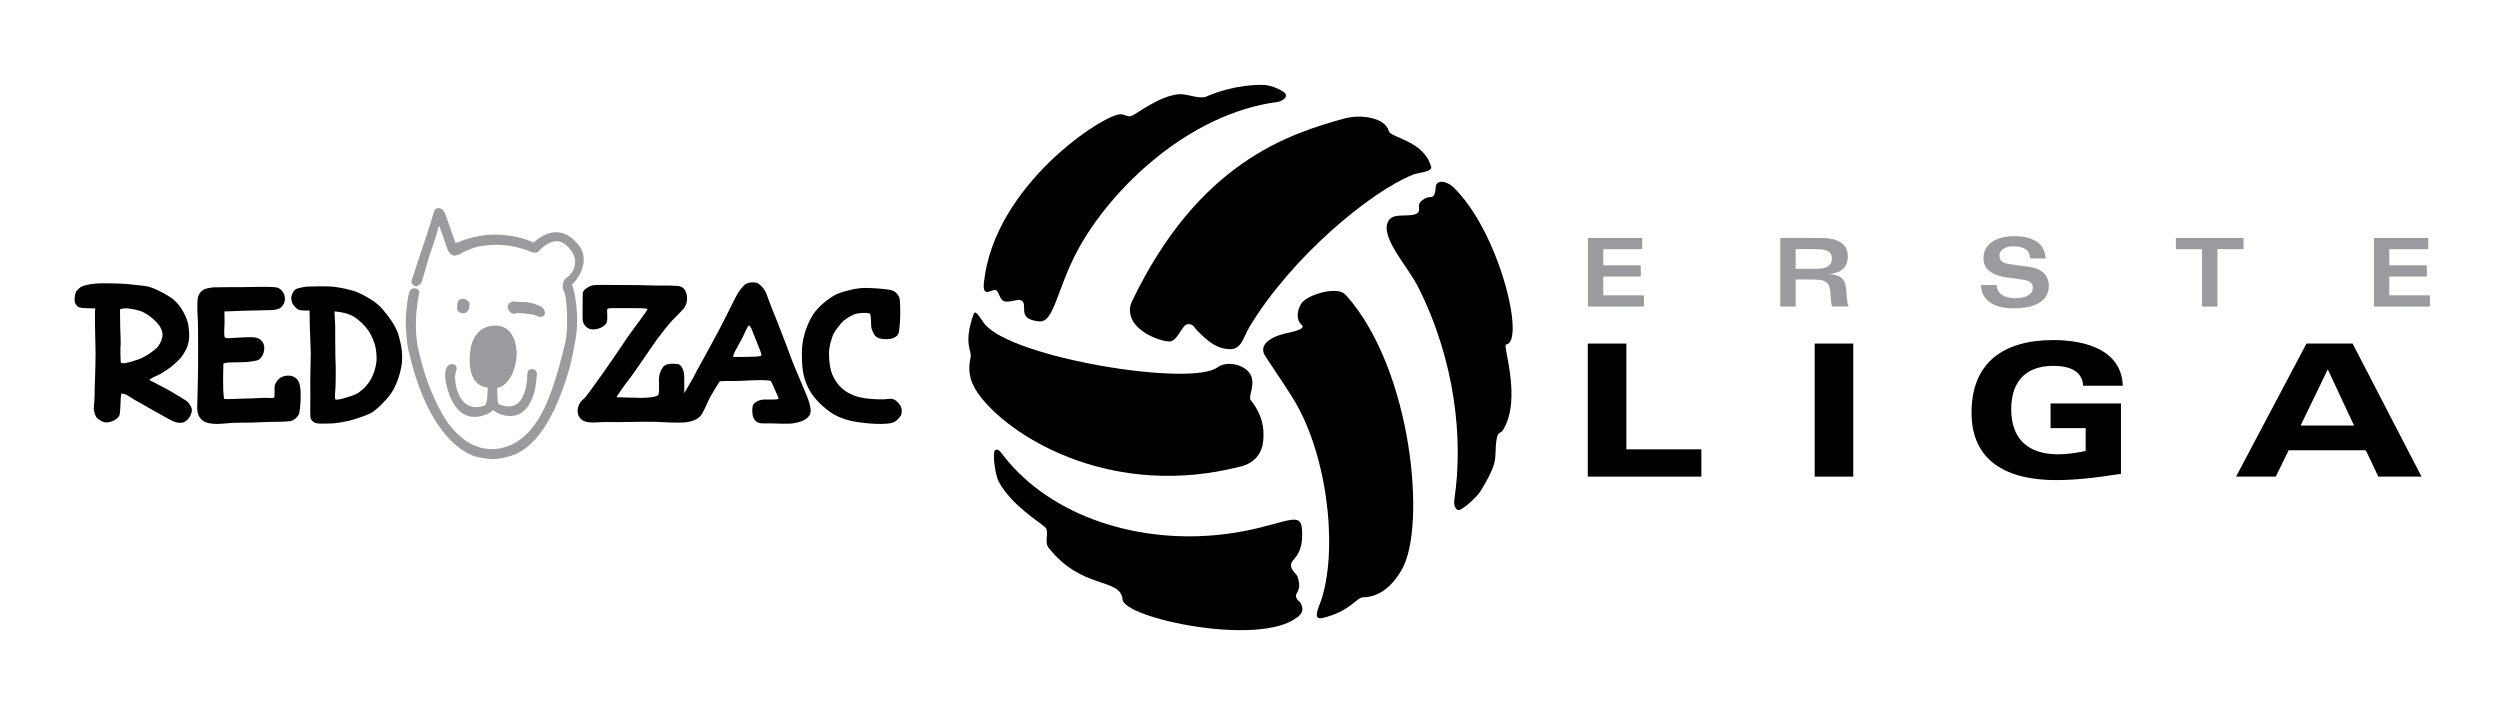 <?xml version="1.0" encoding="iso-8859-1"?>
<!-- Generator: Adobe Illustrator 24.0.1, SVG Export Plug-In . SVG Version: 6.00 Build 0)  -->
<svg version="1.1" id="Ebene_1" xmlns="http://www.w3.org/2000/svg" xmlns:xlink="http://www.w3.org/1999/xlink" x="0px" y="0px"
	 viewBox="0 0 595.276 170.079" style="enable-background:new 0 0 595.276 170.079;" xml:space="preserve">
<g>
	<g>
		<g>
			<polygon points="378.068,113.485 405.113,113.485 405.113,106.988 387.257,106.988 387.257,81.808 378.068,81.808 
				378.068,113.485 			"/>
			<polygon points="432.096,81.808 441.281,81.808 441.281,113.485 432.096,113.485 432.096,81.808 			"/>
			<path d="M488.26,101.943h8.359v5.439c-1.838,0.396-4.332,0.794-6.521,0.794c-7.352,0-11.204-3.776-11.204-10.751
				c0-5.702,2.672-10.313,10.022-10.313c3.897,0,6.957,1.274,7.089,4.739h9.456c-0.309-8.423-8.668-10.877-16.59-10.877
				c-11.638,0-19.429,5.22-19.429,17.285c0,11.758,8.71,16.057,20.088,16.057c5.205,0,10.367-0.702,15.49-1.49V96.064H488.26
				V101.943L488.26,101.943z"/>
			<path d="M560.528,101.33h-12.737l6.478-13.381L560.528,101.33L560.528,101.33z M532.433,113.485h9.451l3.065-6.277h18.378
				l2.974,6.277h10.286l-16.41-31.678h-10.984L532.433,113.485L532.433,113.485z"/>
			<polygon style="fill:#999B9E;" points="391.031,56.659 378.091,56.659 378.091,72.993 391.438,72.993 391.438,70.323 
				381.756,70.323 381.756,65.844 390.692,65.844 390.692,63.174 381.756,63.174 381.756,59.328 391.031,59.328 391.031,56.659 			
				"/>
			<path style="fill-rule:evenodd;clip-rule:evenodd;fill:#999B9E;" d="M427.565,59.328h4.91c1.945,0,3.711,0.271,3.711,2.24
				c0,1.968-1.72,2.443-3.869,2.443h-4.752V59.328L427.565,59.328z M423.9,72.993h3.665v-6.448h3.87
				c3.573,0,4.298,0.656,4.457,3.869c0.045,0.95,0.157,2.104,0.361,2.58h3.937c-0.249-0.634-0.431-1.471-0.497-2.828
				c-0.181-3.032-0.475-4.706-4.208-4.864v-0.045c2.511-0.181,4.502-1.357,4.502-4.207c0-3.235-2.692-4.389-6.29-4.389H423.9V72.993
				L423.9,72.993z"/>
			<path style="fill:#999B9E;" d="M471.724,67.88c0,3.506,2.965,5.542,7.693,5.542c5.542,0,8.439-1.991,8.439-5.361
				c0-1.697-0.815-3.982-4.706-4.525l-4.683-0.656c-1.448-0.204-2.376-0.724-2.376-1.991c0-1.493,1.675-2.239,3.19-2.239
				c2.533,0,4.004,0.769,4.14,2.896h3.666c-0.114-3.303-2.693-5.316-7.467-5.316c-3.801,0-7.33,1.516-7.33,5.294
				c0,2.149,1.425,3.982,5.746,4.57l3.371,0.452c1.811,0.249,2.647,0.792,2.647,1.968s-1.108,2.488-4.141,2.488
				c-2.896,0-4.32-1.176-4.525-3.122H471.724L471.724,67.88z"/>
			<polygon style="fill:#999B9E;" points="518.102,56.659 518.102,59.328 524.324,59.328 524.324,72.993 527.988,72.993 
				527.988,59.328 534.211,59.328 534.211,56.659 518.102,56.659 			"/>
			<polygon style="fill:#999B9E;" points="578.188,56.659 565.248,56.659 565.248,72.993 578.596,72.993 578.596,70.323 
				568.912,70.323 568.912,65.844 577.851,65.844 577.851,63.174 568.912,63.174 568.912,59.328 578.188,59.328 578.188,56.659 			
				"/>
			<path d="M234.276,67.313c-0.439,4.179,2.354,0.938,3.099,1.935c0.855,1.142,0.699,2.681,2.577,2.562
				c1.811-0.113,2.345-0.644,3.23-0.25c1.825,0.91-1.393,4.46,4.27,4.97c3.557,0.323,4.15-7.657,9.171-16.977
				c7.807-14.482,26.212-32.433,47.498-35.266c0.879-0.115,2.096-0.735,2.096-1.623c0-0.925-3.535-2.409-5.315-2.445
				c-6.326-0.131-11.888,1.963-13.6,2.754c-1.527,0.705-4.448-0.544-6.127-0.544c-4.613,0-10.777,4.884-11.781,5.192
				c-0.913,0.284-1.536-0.351-2.491-0.418C263.171,26.943,236.734,43.874,234.276,67.313L234.276,67.313z"/>
			<path d="M336.526,41.559c1.19-0.476,4.595-0.619,4.247-1.856c-1.727-6.234-9.69-6.902-10.087-8.481
				c-0.788-3.16-6.521-4.118-10.597-2.998c-13.177,3.624-34.724,10.465-50.541,43.515l-0.262,0.592
				c-1.715,5.95,6.762,8.979,9.168,8.979c1.942,0,3.004-4.085,4.375-4.121c1.286-0.034,1.328,0.528,2.186,1.449
				c2.241,2.372,4.656,4.503,7.916,4.503c2.735,0,3.15-2.931,4.546-5.25C307.415,61.348,326.172,45.681,336.526,41.559
				L336.526,41.559z"/>
			<path d="M308.822,147.038c1.018-0.784,1.624-1.483,1.078-2.971c-0.487-1.3-0.81-0.616-1.302-1.968
				c-0.349-0.953,1.645-1.395,0.26-5.029c-4.229-4.542,2-2.249,1.12-11.374c-0.431-4.448-5.204-0.144-18.356,1.489
				c-20.028,2.485-41.099-3.913-52.605-18.573c-0.55-0.698-1.257-1.897-2.027-1.453c-0.8,0.461-0.007,6.039,0.852,7.6
				c3.05,5.543,9.623,9.49,11.006,10.772c1.086,1.011-0.253,3.478,0.775,4.805c7.882,10.175,17.212,7.132,17.673,12.404
				C267.687,147.203,299.69,154.054,308.822,147.038L308.822,147.038z"/>
			<path d="M234.453,77.146c-0.803-0.998-2.17-3.609-2.604-2.399c-2.565,7.159-0.372,8.743-0.733,10.333
				c-0.857,3.785,0.104,6.569,2.54,9.628c8.204,10.287,31.967,23.964,61.485,16.43c0,0,5.055-0.7,5.632-6.014
				c0.352-3.287-0.283-6.496-2.97-9.863c-0.62-0.778,0.986-3.266,0.165-5.595c-1.002-2.837-5.81-3.905-8.036-2.216
				C283.703,92.185,241.008,85.261,234.453,77.146L234.453,77.146z"/>
			<path d="M345.927,44.444c-0.497-0.473-3.071-2.18-4.025-0.312c-0.174,1.376-0.07,1.606-0.414,2.256
				c-0.587,1.108-1.188-0.117-2.998,1.425c-1.463,1.246,0.362,2.57-1.537,3.208c-2.081,0.681-5.382-0.403-6.426,1.688
				c-1.92,3.858,4.58,10.535,7.153,15.646c8.868,17.594,10.771,36.342,8.612,50.583c-0.135,0.876,0.006,2.039,0.775,2.485
				c0.8,0.461,4.626-3.074,5.545-4.599c3.278-5.409,3.428-6.979,3.48-8.868c0.17-6.102,0.995-4.208,1.853-5.652
				c4.482-7.528-0.269-20.176,0.682-20.282C363.304,81.49,357,54.985,345.927,44.444L345.927,44.444z"/>
			<path d="M314.091,144.254c-0.482,1.188-1.208,3.367,0.747,2.912c6.701-1.568,8.094-4.905,9.721-4.938
				c3.979-0.08,6.946-2.666,9.233-6.619c5.858-10.11,2.579-47.445-13.247-65.279l-0.576-0.492
				c-2.285-1.606-8.986,0.461-10.191,2.543c-0.971,1.686-1.184,3.789,0.201,5.022c1.153,1.029-2.86,1.752-4.09,2.033
				c-3.176,0.753-6.4,2.649-4.601,5.373c3.337,5.056,6.17,9.208,7.487,11.574C316.774,110.737,318.566,133.231,314.091,144.254
				L314.091,144.254z"/>
			<path style="fill:#999B9E;" d="M113.612,108.798c3.484,0.721,4.451,0.683,7.641-0.145c7.556-1.958,11.916-12.561,14.354-20.952
				c0.469-1.61,1.167-5.481,1.213-5.696c1.466-6.662-0.214-13.082-0.283-13.191c-0.013-0.02-0.346-1.05-0.305-1.115
				c0.033-0.053,0.276-0.282,0.344-0.308c0.018-0.008,4.691-4.914,1.002-9.288c-4.328-5.131-8.542-1.882-10.058-0.785
				c-0.144,0.104-0.263,0.4-0.497,0.423c-0.133,0.013-3.273-1.876-9.459-1.876c-4.499,0-8.592,1.852-8.652,1.876
				c-0.032,0.013,0,0-0.267,0.039c-0.262,0.038-0.359-0.3-0.382-0.385c-0.02-0.074-0.216-0.682-0.267-0.807
				c0.255,0.621-1.494-4.273-1.758-5.037c-0.022-0.062-0.514-2.297-2.121-1.96c-0.664,0.139-0.781,0.96-0.898,1.23
				c-0.032,0.075-1.209,4.002-1.872,5.92c-0.449,1.302-1.537,4.514-2.33,6.998c-0.381,1.191-0.608,1.993-0.957,2.886
				c-0.318,0.814,0.419,1.358,0.459,1.384c0.222,0.142,0.303,0.112,0.575,0.124c0.271,0.011,1.072-0.356,1.27-0.891
				c0.394-1.053,1.236-4.275,1.721-5.82c0.526-1.677,1.364-3.929,1.744-5.264c0.322-1.137,0.546-2.143,0.702-2.336
				c0.019,0.011,0.056-0.009,0.076,0c0,0,0.965,2.564,1.344,3.785c0.016,0.051,0.472,1.476,0.528,1.597
				c0.799,1.722,1.557,1.722,1.949,1.653c0.825-0.143,2.138-0.939,1.986-0.884c2.196-0.799,2.432-1.403,6.917-1.653
				c4.73-0.265,8.804,1.521,8.863,1.538c0.104,0.027,0.487,0.217,0.574,0.231c0.246,0.038,0.761,0.086,1.069,0.038
				c0.286-0.045,0.757-0.708,0.993-0.884c0.061-0.046,3.187-3.323,5.916-0.934c4.501,3.943,0.732,7.382,0.732,7.392
				c-0.323,0.164-1.083,0.888-1.108,0.923c-0.128,0.177-0.282,0.662-0.306,0.731c-0.023,0.062-0.091,1.069-0.076,1.115
				c0.024,0.082,0.149,0.542,0.191,0.692c0.012,0.046,0.301,0.371,0.516,1.655c0.214,1.284,0.708,7.323-0.096,10.725
				c-3.46,14.653-6.594,20.314-11.348,23.529c-2.063,1.396-9.605,5.019-16.544-4.307c-0.033-0.044-4.58-5.987-7.142-17.8
				c-1.057-4.872-0.235-10.184-0.232-10.188c0.23-1.962,0.449-2.63,0.505-3.316c0,0-0.223-0.873-1.203-0.829
				c-0.291,0.013-0.758,0.114-0.995,0.552c-0.534,0.99-0.862,4.214-0.994,6.359c-0.18,2.956,0.439,7.086,0.461,7.189
				C102.402,106.924,113.459,108.767,113.612,108.798L113.612,108.798z"/>
			<path style="fill:#999B9E;" d="M110.518,74.581c0.83-0.051,1.205-1.167,1.185-1.269c-0.01-0.045,0.125-0.992,0.114-1.077
				c-0.015-0.108-0.555-1.089-1.624-1.076c-1.069,0.014-1.192,0.75-1.203,0.769c-0.146,0.249-0.212,1.191-0.115,1.769
				C108.972,74.275,109.688,74.632,110.518,74.581L110.518,74.581z"/>
			<path style="fill:#999B9E;" d="M122.171,74.735c0.211,0.028,0.957-0.21,1.07-0.192c0.211,0.033,1.52,0.052,1.643,0.077
				c0.553,0.114,2.14,0.307,2.14,0.307c0.151,0.046,0.531,0.17,0.573,0.193c0.14,0.076,0.586,0.234,0.65,0.269
				c0.027,0.015,1.153,0.315,1.452-0.577c0.299-0.892-0.67-1.709-0.764-1.768c-0.145-0.093-1.333-0.556-1.414-0.578
				c-0.167-0.043-0.587-0.241-0.726-0.269c-0.342-0.07-1.354-0.234-1.49-0.27c-0.144-0.038-1.557,0.008-2.102-0.076
				c-0.178-0.029-0.788-0.09-0.86-0.078c-0.087,0.015-1.393,0.162-1.433,1.192C120.862,74.211,122.053,74.705,122.171,74.735
				L122.171,74.735z"/>
			<path style="fill:#999B9E;" d="M116.452,98.381c0.492-0.235,0.796-0.725,0.961-0.712c0,0,0.139-0.013,0.427,0.289
				c0.25,0.263,7.154,4.39,9.566-5.191c0.048-0.19,0.232-1.702,0.268-1.922c0.057-0.375,0.055-0.89,0.114-1.269
				c0.028-0.188,0.063-0.749,0.038-0.846c-0.015-0.06-0.229-0.838-1.108-0.847c-0.866-0.008-1.081,0.67-1.108,0.847
				c-0.107,0.687-0.071,1.613-0.153,2.19c-0.918,6.545-4.153,6.277-6.579,5.375c-0.376-0.141-0.38-0.989-0.417-1.577
				c-0.068-1.063-0.072-2.374-0.072-2.374c0.009-0.022,0.615-0.092,0.993-0.31c0.089-0.05,3.236-1.537,3.63-7.42
				c0.002-0.036,0.263-4.288-2.314-6.271c-1.857-1.428-7.938-1.726-8.744,5.391c-0.91,8.035,3.496,8.412,3.589,8.442
				c0.032,0.01,0.479,0.022,0.493,0.051c0.047,0.109,0.088,0.241,0.099,0.461c0.007,0.143-0.118,2.051-0.163,2.412
				c-0.046,0.381-0.24,1.374-0.678,1.511c-6.043,1.893-6.775-5.203-6.802-5.305c-0.085-0.335-0.131-1.161-0.152-1.232
				c-0.059-0.194,0.051-0.83,0.077-0.999c0.039-0.251,0.244-0.985,0.268-1.076c0.048-0.184,0.199-1.06-0.802-1.268
				c-1.205-0.25-1.596,0.947-1.605,0.961c-0.097,0.214-0.249,0.734-0.287,1.332c-0.047,0.75,0.072,1.438,0.095,1.551
				C106.123,90.758,107.759,102.551,116.452,98.381L116.452,98.381z"/>
			<path d="M45.58,97.091c-0.292-0.664-0.726-1.427-1.565-1.886c-0.332-0.187-2.1-1.279-2.941-1.775
				c-0.295-0.173-1.08-0.629-1.726-0.982c-0.505-0.274-2.067-1.041-2.397-1.25c-0.561-0.354-1.203-0.47-1.375-0.85
				c0.358-0.23,1.497-0.787,2.225-1.114c0.669-0.302,1.941-1.188,2.538-1.577c0.595-0.391,2.101-1.771,2.697-2.446
				c0.478-0.54,1.19-1.842,1.366-2.196c0.174-0.354,0.56-1.488,0.63-2.517c0.07-1.026-0.057-2.269-0.209-3.188
				c-0.203-1.21-1.483-4.857-4.553-6.732c-1.894-1.155-4.112-2.274-5.743-2.48c-1.718-0.217-5.008-0.601-6.898-0.601
				c-1.371,0-2.662-0.037-3.047-0.037c-0.842,0-1.993,0.037-3.049,0.213c-1.682,0.28-2.33,0.608-2.701,0.982
				c-0.346,0.348-0.213,0.18-0.554,0.578c-0.34,0.396-0.517,1.31-0.514,2.129c0.004,0.957,0.45,1.401,0.755,1.628
				c0.526,0.389,1.402,0.387,2.041,0.387c0.638,0,2.2,0.072,2.2,0.072s-0.14,0.212-0.14,0.531c0,0.319-0.012,1.549-0.012,1.943
				c0,0.392,0.059,3.355,0.059,3.946c0,0.592,0.093,3.64,0.093,4.137c0,0.495-0.07,5.458-0.118,5.787
				c-0.049,0.329-0.127,4.239-0.127,4.877c0,0.639-0.14,1.702-0.175,2.517c-0.035,0.814,0.402,2.031,0.805,2.374
				c1.341,1.137,2.175,1.187,3.257,0.851c1.053-0.327,1.786-0.956,2.031-1.488c0.113-0.245,0.246-1.843,0.246-2.421
				c0-0.578,0.105-2.646,0.21-2.754c0.104-0.106,0.84,0.108,1.121,0.215c0.28,0.104,1.897,1.141,2.101,1.274
				c0.204,0.135,3.607,2.055,4.461,2.523c0.853,0.471,3.823,2.176,4.525,2.495c0.702,0.319,1.794,0.614,2.746,0.263
				c0.375-0.142,1.191-0.888,1.435-1.419C45.52,98.568,45.872,97.755,45.58,97.091L45.58,97.091z M28.781,86.31
				c-0.105-0.107-0.144-4.035-0.062-4.118c0.08-0.083-0.082-3.653-0.09-4.196c-0.007-0.542-0.058-4.3-0.058-4.3
				c0.28-0.28,1.581-0.315,1.996-0.247c0.875,0.141,2.283,0.288,3.467,0.851c1.122,0.533,2.171,1.345,3.129,2.298
				c0.959,0.951,1.547,2.181,1.547,3.104c0,1.026-0.699,2.447-1.314,3.064c-0.422,0.426-2.277,2.042-4.623,2.871
				C30.345,86.494,29.14,86.672,28.781,86.31L28.781,86.31z"/>
			<path d="M49.58,68.615c0.289-0.052,0.997-0.188,1.234-0.191c1.934-0.021,5.354-0.084,6.158-0.051
				c0.875,0.035,3.642-0.074,4.867-0.074c1.159,0,3.308-0.003,4.094,0.155c0.759,0.15,1.912,1.226,1.912,2.633
				c0,0.987-0.543,1.83-1.067,2.22c-0.526,0.389-1.734,0.532-2.276,0.532c-0.543,0-5.263,0.104-6.064,0.141
				c-0.8,0.035-5.003,0.176-5.003,0.176s0.036,1.974,0.036,2.671c0,0.697-0.252,3.274,0.098,3.558
				c0.35,0.284,1.757,0.079,3.053,0.009c1.296-0.074,3.361-0.172,4.133-0.036c1.299,0.228,2.101,1.099,2.171,2.408
				c0.069,1.311-0.717,2.618-1.487,2.97c-0.488,0.224-2.486,0.504-3.517,0.504c-1.03,0-2.71,0.067-3.279,0.067
				c-0.667,0-1.453,0.251-1.453,0.251s-0.069,3.115-0.07,3.65c0,0.535-0.021,4.442,0.315,4.782c0.106,0.105,3.292-0.036,4.448-0.072
				c1.156-0.034,3.747-0.103,4.798-0.176s2.38,0.143,2.594-0.072c0.126-0.125,0.124-1.685,0.103-2.488
				c-0.018-0.705,0.688-1.923,1.681-2.399c0.886-0.426,2.574-0.652,3.629,0.479c1.054,1.136,0.888,3.511,0.888,4.587
				c0,1.075-0.203,3.146-0.35,3.613c-0.213,0.68-1.151,1.677-2.188,1.817c-1.036,0.14-2.749,0.167-4.185,0.167
				c-1.545,0-4.238,0.179-5.044,0.179c-0.805,0-4.202,0.033-4.658,0.069c-0.455,0.034-2.495,0.248-3.502,0.248
				c-1.008,0-2.601-0.178-3.328-0.743c-0.627-0.491-1.436-1.353-1.366-3.296c0.043-1.169,0.21-8.152,0.21-9.638
				c0-1.482,0.035-10.451-0.069-11.372c-0.106-0.921-0.211-4.215,0.035-5.138c0.245-0.922,0.727-1.336,1.202-1.69
				C48.693,68.798,49.167,68.689,49.58,68.615L49.58,68.615z"/>
			<path d="M94.969,80.039c-0.696-2.497-2.416-4.642-3.864-6.396c-1.448-1.754-4.05-3.171-5.766-3.95
				c-1.717-0.779-4.693-1.276-5.986-1.428c-1.292-0.153-5.396-0.065-6.167-0.025c-0.769,0.042-2.137,0.355-2.661,0.568
				c-0.525,0.212-1.176,1.38-1.176,2.17c0,0.167,0.091,0.807,0.265,1.231c0.175,0.424,0.911,1.311,1.541,1.559
				c0.631,0.247,2.557,0.176,2.557,0.176s0.035,3.437,0.07,4.43C73.817,79.365,74,82.931,74,84.16c0,1.232-0.183,7.259-0.113,8.247
				c0.07,0.986-0.07,5.56,0,6.304c0.07,0.744-0.072,1.063,0.7,1.7c0.771,0.638,2.067,0.426,3.818,0.426
				c1.752,0,4.026-0.496,4.797-0.675c0.771-0.178,3.957-1.138,5.218-1.877c1.33-0.778,3.421-2.85,4.587-4.465
				c1.262-1.747,2.312-4.671,2.627-7.015C95.926,84.641,95.697,82.654,94.969,80.039L94.969,80.039z M89.629,86.154
				c-0.21,1.56-0.643,3.105-1.587,4.59c-0.764,1.203-2.202,2.66-3.544,3.219c-1.512,0.627-4.324,1.435-4.622,1.133
				c-0.299-0.301,0.008-2.12,0.027-3.345c0.017-1.103,0.078-4.308,0.008-5.193c-0.07-0.885-0.067-4.47-0.087-5.158
				c-0.021-0.689,0.017-2.896-0.018-4.02c-0.035-1.124-0.175-3.225-0.175-3.225s2.734,0.123,4.552,1.207
				c1.348,0.803,2.629,2.115,3.432,3.224c0.935,1.287,1.572,3.085,1.776,4.003C89.611,83.572,89.754,85.228,89.629,86.154
				L89.629,86.154z"/>
			<path d="M192.097,94.209c-0.492-1.24-3.151-7.371-3.538-8.47c-0.385-1.098-2.556-6.837-3.222-8.467
				c-0.666-1.629-2.339-5.811-2.661-6.839c-0.421-1.345-1.208-2.251-1.997-2.834c-0.788-0.583-2.346-0.39-3.047,0
				c-0.701,0.389-1.821,1.808-2.627,3.472c-0.805,1.666-2.871,5.705-3.571,7.087c-0.702,1.382-2.522,4.606-3.257,6.023
				c-0.736,1.417-2.241,3.969-2.662,4.889c-0.42,0.922-2.592,4.534-2.592,4.534s0.035-2.62,0-4.003
				c-0.035-1.381-0.631-2.798-1.505-2.906c-0.875-0.104-2.836-0.317-3.572,0.744c-0.736,1.064-0.946,1.971-0.946,3.013
				c0,1.042,0.176,3.189-0.21,3.614c-0.384,0.427-2.207,0.673-3.921,0.673c-1.713,0-4.428-0.141-5.05-0.141
				c-0.624,0-1.001,0.115-0.83-0.209c0.172-0.323,1.958-2.909,2.764-3.901c0.804-0.992,2.837-3.969,3.396-4.784
				c0.562-0.814,2.697-3.968,3.433-4.961c0.734-0.992,2.591-3.365,3.467-4.322c0.875-0.957,2.381-2.339,2.906-3.048
				c0.526-0.708,0.771-1.382,0.736-2.515c-0.037-1.133-0.476-2.586-2.137-2.764c-1.662-0.176-5.42-0.057-6.935-0.142
				c-1.514-0.084-6.214-0.066-7.391-0.086c-1.177-0.021-5.14-0.075-5.957,0.057c-0.685,0.112-2.382,1.017-2.411,1.882
				c-0.036,1.1-0.036,5.442-0.036,6.119c0,1.063,0.805,2.515,2.487,2.515c1.682,0,3.066-0.973,3.285-1.746
				c0.249-0.886,0.006-2.539,0.076-2.929c0.07-0.391,0.386-0.354,1.296-0.391c0.91-0.035,3.501,0.037,4.447,0
				c0.945-0.035,3.618,0.013,3.853,0.178c0.235,0.167-3.853,5.386-4.482,6.379c-0.631,0.992-5.569,8.184-6.27,9.14
				c-0.7,0.956-3.485,4.882-4.01,5.486c-0.525,0.601-1.119,0.857-1.532,1.789c-0.481,1.088-0.543,2.5,0.498,3.46
				c1.451,1.339,4.317,0.576,6.432,0.685c2.117,0.108,9.097-0.154,11.158-0.047c2.06,0.108,5.382,0.278,6.966,0.142
				c1.431-0.12,3.356-0.529,4.231-2.054c0.875-1.524,1.437-3.082,1.892-3.898c0.455-0.814,2.173-3.685,2.348-3.827
				c0.175-0.142,4.376-0.035,5.602-0.142c1.226-0.105,6.374-0.318,6.584,0.106c0.21,0.426,0.841,1.808,1.085,2.374
				c0.246,0.568,0.807,1.702,0.666,1.845c-0.187,0.187-2.053,0.145-3.326,0.145c-1.437,0-2.631,0.905-2.768,1.448
				c-0.193,0.77-0.163,2.456,0.281,3.154c0.784,1.236,1.666,1.074,3.469,1.074c2.282,0,4.637,0.228,6.116-0.048
				c1.715-0.319,2.828-0.761,3.632-1.842C193.504,97.898,192.586,95.449,192.097,94.209L192.097,94.209z M181.275,84.642
				c-0.307,0.312-2.505,0.319-3.027,0.319c-0.524,0-3.725,0.108-3.696-0.035c0.246-1.242,0.887-1.898,1.016-2.248
				c0.128-0.35,1.004-1.796,1.225-2.288c0.317-0.702,1.331-2.905,1.506-2.905c0.471,0,1.086,1.964,1.538,3.079
				c0.452,1.113,0.738,1.774,0.879,2.163C180.855,83.118,181.452,84.465,181.275,84.642L181.275,84.642z"/>
			<path d="M199.555,69.902c-1.45,0.558-4.617,2.81-6.038,5.127c-1.822,2.975-2.577,6.267-2.577,8.834
				c0,2.978,0.051,5.718,1.646,8.751c1.436,2.731,3.979,4.691,5.079,5.494c1.389,1.009,3.85,2.018,6.373,2.371
				c1.614,0.228,3.748,0.497,5.848,0.463c2.102-0.037,3.047-0.248,3.854-1.064c0.806-0.813,0.944-1.067,0.98-2.09
				c0.035-1.022-0.807-1.843-1.087-2.127c-0.28-0.283-0.873-0.85-2.1-0.671c-1.225,0.176-2.835,0.104-4.552-0.036
				c-1.718-0.143-3.362-0.492-5.113-1.488c-1.448-0.825-2.797-2.229-3.642-4.183c-0.646-1.488-0.832-3.604-0.832-5.101
				c0-1.831,0.691-3.826,1.04-4.606c0.352-0.779,1.928-2.834,2.592-3.331c0.665-0.495,2.038-1.411,3.082-1.593
				c1.414-0.25,2.927-0.188,3.077,0.101c0.23,0.443,0.215,1.989,0.25,2.839c0.036,0.849,0.648,2.196,1.226,2.622
				c0.888,0.652,2.696,0.603,3.432,0.46c0.735-0.142,1.647-0.567,1.891-1.416c0.246-0.85,0.376-3.735,0.376-4.624
				c0-0.889,0.01-3.171-0.235-3.809c-0.246-0.638-0.868-1.561-2.171-1.808c-1.303-0.248-4.451-0.46-5.895-0.46
				C204.063,68.557,201.413,69.189,199.555,69.902L199.555,69.902z"/>
		</g>
	</g>
</g>
</svg>
